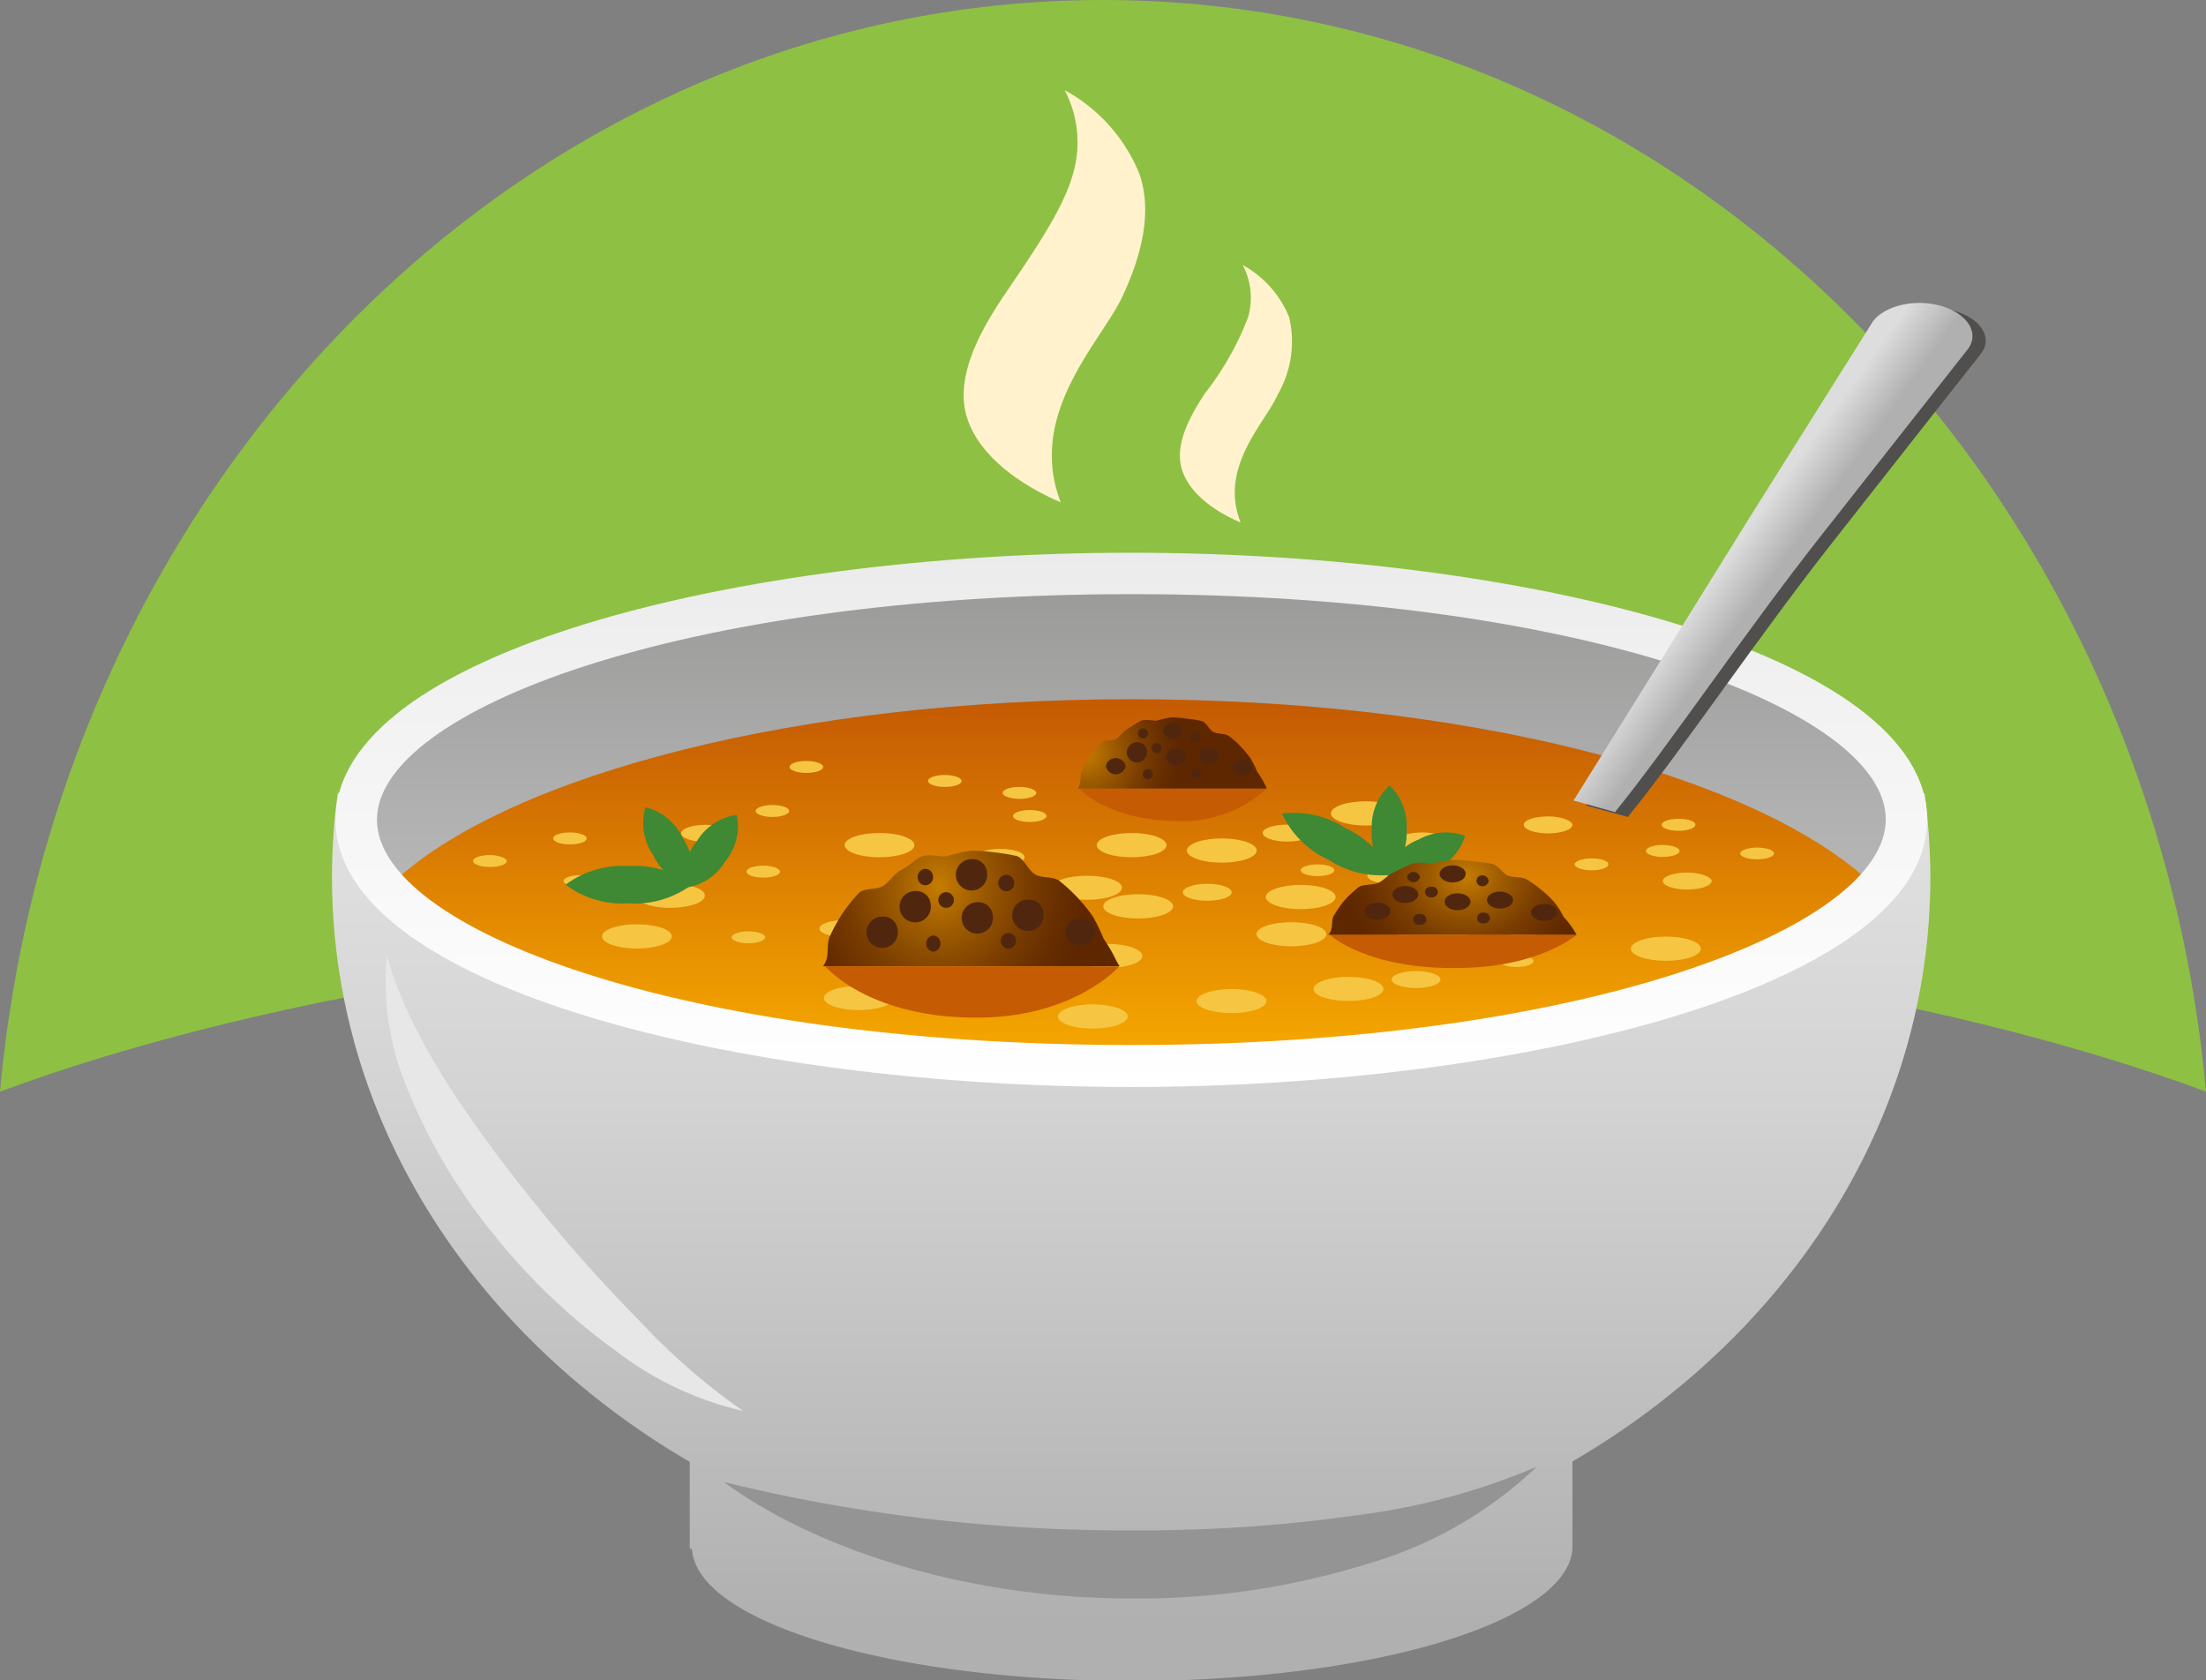 <svg xmlns="http://www.w3.org/2000/svg" xmlns:xlink="http://www.w3.org/1999/xlink" viewBox="0 0 118.21 90.05"><rect x="0" y="0" width="118.21" height="90.05" fill="#808080" stroke="none"/><defs><style>.cls-1{fill:#8ec044;}.cls-2{fill:url(#linear-gradient);}.cls-3{fill:#e7e7e7;}.cls-4{fill:#949494;}.cls-5{fill:url(#linear-gradient-2);}.cls-6{fill:url(#linear-gradient-3);}.cls-7{fill:#f6c643;}.cls-8{fill:#3f8834;}.cls-9{fill:#c55b03;}.cls-10{fill:url(#radial-gradient);}.cls-11{fill:#50270e;}.cls-12{fill:url(#radial-gradient-2);}.cls-13{fill:url(#radial-gradient-3);}.cls-14{fill:url(#linear-gradient-4);}.cls-15{fill:#504f4e;}.cls-16{fill:url(#linear-gradient-5);}.cls-17{fill:#fff2cc;}</style><linearGradient id="linear-gradient" x1="60.61" y1="43.27" x2="60.61" y2="87.04" gradientUnits="userSpaceOnUse"><stop offset="0" stop-color="#e2e1e1"/><stop offset="0.36" stop-color="#d4d3d3"/><stop offset="1" stop-color="#b0b0b0"/></linearGradient><linearGradient id="linear-gradient-2" x1="60.64" y1="31.9" x2="60.64" y2="52.97" gradientUnits="userSpaceOnUse"><stop offset="0" stop-color="#9b9b9a"/><stop offset="0.53" stop-color="#b0b0b0"/><stop offset="1" stop-color="#bebebe"/></linearGradient><linearGradient id="linear-gradient-3" x1="60.64" y1="37.78" x2="60.64" y2="55.56" gradientUnits="userSpaceOnUse"><stop offset="0" stop-color="#c55b03"/><stop offset="1" stop-color="#f3a400"/></linearGradient><radialGradient id="radial-gradient" cx="-265.97" cy="79.91" r="10.17" gradientTransform="translate(257.75 -20.46) scale(0.78 0.85)" gradientUnits="userSpaceOnUse"><stop offset="0" stop-color="#c57c00"/><stop offset="0.3" stop-color="#9c5a00"/><stop offset="0.59" stop-color="#7b3e00"/><stop offset="0.84" stop-color="#662d00"/><stop offset="1" stop-color="#5f2700"/></radialGradient><radialGradient id="radial-gradient-2" cx="-1066.3" cy="196.95" r="10.16" gradientTransform="translate(591.33 -64.03) scale(0.5 0.53)" xlink:href="#radial-gradient"/><radialGradient id="radial-gradient-3" cx="-487.73" cy="196.4" r="10.17" gradientTransform="translate(395.61 -61.06) scale(0.65 0.55)" xlink:href="#radial-gradient"/><linearGradient id="linear-gradient-4" x1="60.62" y1="58.25" x2="60.62" y2="29.62" gradientUnits="userSpaceOnUse"><stop offset="0" stop-color="#fff"/><stop offset="0.76" stop-color="#f1f1f1"/><stop offset="1" stop-color="#ebebeb"/></linearGradient><linearGradient id="linear-gradient-5" x1="93.24" y1="28.87" x2="95.41" y2="30.42" gradientUnits="userSpaceOnUse"><stop offset="0.01" stop-color="#ddd"/><stop offset="0.99" stop-color="#b0b0b0"/></linearGradient></defs><g id="Capa_2" data-name="Capa 2"><g id="Layer_1" data-name="Layer 1"><path class="cls-1" d="M59.1,49.76c23.56,0,44.69,3.39,59.11,8.74C115.22,25.66,89.91,0,59.1,0S3,25.66,0,58.5C14.42,53.15,35.55,49.76,59.1,49.76Z"/><path class="cls-2" d="M18.1,42.49A33.3,33.3,0,0,0,17.79,47c0,13.08,7.62,24.6,19.17,31.34V83h.12c.22,3.93,10.69,7.08,23.59,7.08S84,86.9,84.26,83h0V78.32C95.82,71.58,103.44,60.06,103.44,47a35,35,0,0,0-.31-4.49Z"/><path class="cls-3" d="M20.73,51.21a14.83,14.83,0,0,0,1.2,7.37,30,30,0,0,0,4.64,7.71,33.16,33.16,0,0,0,6.51,6.16,17.65,17.65,0,0,0,6.74,3.16,34.55,34.55,0,0,1-5.43-4.7c-1.86-1.89-3.78-4-5.68-6.36C24.94,59.87,21.87,55.36,20.73,51.21Z"/><path class="cls-4" d="M38.79,79.42c4.88,3.58,13,6.27,21.94,6.24a41.27,41.27,0,0,0,12.53-1.85,22,22,0,0,0,9.09-5.21,36.25,36.25,0,0,1-9.71,2.61,82.43,82.43,0,0,1-11.91.8A90.33,90.33,0,0,1,38.79,79.42Z"/><path class="cls-5" d="M102.81,43c0,6.33-18.88,11.45-42.17,11.45S18.47,49.3,18.47,43,37.35,31.53,60.64,31.53,102.81,36.65,102.81,43Z"/><path class="cls-6" d="M21.23,47.13c6.3,5.66,21.57,9.65,39.41,9.65s33.11-4,39.41-9.65c-6.3-5.66-21.56-9.66-39.41-9.66S27.53,41.47,21.23,47.13Z"/><path class="cls-7" d="M49,45.29c0,.36-.84.65-1.87.65s-1.87-.29-1.87-.65.84-.65,1.87-.65S49,44.93,49,45.29Z"/><path class="cls-7" d="M37.77,48c0,.36-.84.65-1.87.65S34,48.31,34,48s.84-.64,1.87-.64S37.77,47.6,37.77,48Z"/><path class="cls-7" d="M57.34,49.25c0,.36-.84.65-1.87.65s-1.87-.29-1.87-.65.83-.65,1.87-.65S57.34,48.89,57.34,49.25Z"/><path class="cls-7" d="M52.15,48.72c0,.36-.84.65-1.87.65s-1.87-.29-1.87-.65.84-.65,1.87-.65S52.15,48.36,52.15,48.72Z"/><path class="cls-7" d="M62.51,45.29c0,.36-.83.65-1.87.65s-1.87-.29-1.87-.65.84-.65,1.87-.65S62.51,44.93,62.51,45.29Z"/><path class="cls-7" d="M61.21,51.23c0,.36-.84.64-1.88.64s-1.87-.28-1.87-.64.84-.65,1.87-.65S61.21,50.87,61.21,51.23Z"/><path class="cls-7" d="M54,52.49c0,.36-.83.65-1.87.65s-1.87-.29-1.87-.65.84-.65,1.87-.65S54,52.13,54,52.49Z"/><path class="cls-7" d="M60.12,47.57c0,.36-.84.65-1.87.65s-1.87-.29-1.87-.65.84-.64,1.87-.64S60.12,47.21,60.12,47.57Z"/><path class="cls-7" d="M67.34,45.58c0,.36-.84.65-1.87.65s-1.87-.29-1.87-.65.83-.65,1.87-.65S67.34,45.22,67.34,45.58Z"/><path class="cls-7" d="M74.13,53c0,.36-.83.64-1.87.64s-1.87-.28-1.87-.64.84-.65,1.87-.65S74.13,52.63,74.13,53Z"/><path class="cls-7" d="M91.14,50.84c0,.36-.84.65-1.87.65s-1.88-.29-1.88-.65.84-.65,1.88-.65S91.14,50.48,91.14,50.84Z"/><path class="cls-7" d="M47.89,53.48c0,.36-.84.65-1.87.65s-1.87-.29-1.87-.65.83-.64,1.87-.64S47.89,53.13,47.89,53.48Z"/><path class="cls-7" d="M36,50.18c0,.36-.84.65-1.87.65s-1.87-.29-1.87-.65.84-.65,1.87-.65S36,49.82,36,50.18Z"/><path class="cls-7" d="M71.57,48.07c0,.36-.84.65-1.87.65s-1.87-.29-1.87-.65.84-.65,1.87-.65S71.57,47.71,71.57,48.07Z"/><path class="cls-7" d="M78.67,50.05c0,.36-.84.65-1.87.65s-1.87-.29-1.87-.65.84-.64,1.87-.64S78.67,49.69,78.67,50.05Z"/><path class="cls-7" d="M62.86,48.57c0,.36-.84.65-1.87.65s-1.87-.29-1.87-.65.83-.65,1.87-.65S62.86,48.21,62.86,48.57Z"/><path class="cls-7" d="M75.06,43.59c0,.36-.84.65-1.87.65s-1.87-.29-1.87-.65.83-.65,1.87-.65S75.06,43.23,75.06,43.59Z"/><path class="cls-7" d="M71.07,50.06c0,.36-.83.65-1.87.65s-1.87-.29-1.87-.65.84-.64,1.87-.64S71.07,49.7,71.07,50.06Z"/><path class="cls-7" d="M66,47.82c0,.25-.59.45-1.31.45s-1.31-.2-1.31-.45.59-.46,1.31-.46S66,47.57,66,47.82Z"/><path class="cls-7" d="M46.52,49.76c0,.25-.58.45-1.3.45s-1.31-.2-1.31-.45.59-.45,1.31-.45S46.52,49.51,46.52,49.76Z"/><path class="cls-7" d="M70.27,44.64c0,.25-.58.46-1.3.46s-1.31-.21-1.31-.46.58-.45,1.31-.45S70.27,44.39,70.27,44.64Z"/><path class="cls-7" d="M80.53,47.21c0,.25-.58.46-1.3.46s-1.31-.21-1.31-.46.59-.45,1.31-.45S80.53,47,80.53,47.21Z"/><path class="cls-7" d="M75.88,46.92c0,.25-.58.45-1.31.45s-1.3-.2-1.3-.45.58-.45,1.3-.45S75.88,46.67,75.88,46.92Z"/><path class="cls-7" d="M77.19,52.49c0,.25-.59.46-1.31.46s-1.31-.21-1.31-.46.59-.45,1.31-.45S77.19,52.24,77.19,52.49Z"/><path class="cls-7" d="M77.51,45.06c0,.25-.59.46-1.31.46s-1.31-.21-1.31-.46.59-.45,1.31-.45S77.51,44.81,77.51,45.06Z"/><path class="cls-7" d="M54.9,45.94c0,.25-.58.45-1.3.45s-1.31-.2-1.31-.45.59-.45,1.31-.45S54.9,45.69,54.9,45.94Z"/><path class="cls-7" d="M39.11,44.66c0,.25-.59.45-1.31.45s-1.3-.2-1.3-.45.58-.46,1.3-.46S39.11,44.41,39.11,44.66Z"/><path class="cls-7" d="M91.72,47.21c0,.25-.59.46-1.31.46s-1.31-.21-1.31-.46.59-.45,1.31-.45S91.72,47,91.72,47.21Z"/><path class="cls-7" d="M84.26,44.2c0,.25-.58.46-1.3.46s-1.31-.21-1.31-.46.58-.45,1.31-.45S84.26,44,84.26,44.2Z"/><path class="cls-7" d="M60.43,54.47c0,.36-.84.65-1.87.65s-1.87-.29-1.87-.65.84-.65,1.87-.65S60.43,54.12,60.43,54.47Z"/><path class="cls-7" d="M67.86,53.65c0,.36-.84.64-1.87.64s-1.87-.28-1.87-.64S65,53,66,53,67.86,53.29,67.86,53.65Z"/><path class="cls-7" d="M71.5,46.64c0,.17-.4.31-.9.31s-.9-.14-.9-.31.4-.32.9-.32S71.5,46.46,71.5,46.64Z"/><path class="cls-7" d="M82.17,51.5c0,.18-.41.32-.9.32s-.91-.14-.91-.32.41-.32.91-.32S82.17,51.32,82.17,51.5Z"/><path class="cls-7" d="M55.53,42.49c0,.18-.4.32-.9.32s-.9-.14-.9-.32.41-.32.9-.32S55.53,42.32,55.53,42.49Z"/><path class="cls-7" d="M60.64,41.32c0,.17-.41.32-.9.32s-.91-.15-.91-.32.41-.32.91-.32S60.64,41.14,60.64,41.32Z"/><path class="cls-7" d="M44.11,41.1c0,.18-.4.32-.9.32s-.9-.14-.9-.32.4-.32.9-.32S44.11,40.93,44.11,41.1Z"/><path class="cls-7" d="M51.53,41.85c0,.18-.4.32-.9.32s-.9-.14-.9-.32.4-.32.9-.32S51.53,41.68,51.53,41.85Z"/><path class="cls-7" d="M42.29,43.46c0,.17-.4.32-.9.32s-.9-.15-.9-.32.4-.32.9-.32S42.29,43.28,42.29,43.46Z"/><path class="cls-7" d="M41,50.23c0,.17-.4.32-.9.32s-.9-.15-.9-.32.4-.32.9-.32S41,50.05,41,50.23Z"/><path class="cls-7" d="M41.8,46.71c0,.18-.4.32-.9.32s-.9-.14-.9-.32.4-.32.9-.32S41.8,46.54,41.8,46.71Z"/><path class="cls-7" d="M62,43.32c0,.18-.41.33-.91.33s-.9-.15-.9-.33.41-.32.9-.32S62,43.15,62,43.32Z"/><path class="cls-7" d="M56.08,43.73c0,.17-.4.32-.9.32s-.9-.15-.9-.32.4-.32.9-.32S56.08,43.55,56.08,43.73Z"/><path class="cls-7" d="M31.44,44.93c0,.18-.4.32-.9.32s-.9-.14-.9-.32.4-.32.9-.32S31.44,44.76,31.44,44.93Z"/><path class="cls-7" d="M27.16,46.14c0,.18-.41.32-.91.32s-.9-.14-.9-.32.41-.32.9-.32S27.16,46,27.16,46.14Z"/><path class="cls-7" d="M86.75,42.92c0,.18-.4.32-.9.32s-.9-.14-.9-.32.4-.32.9-.32S86.75,42.75,86.75,42.92Z"/><path class="cls-7" d="M90,45.6c0,.18-.41.32-.9.32s-.9-.14-.9-.32.4-.32.9-.32S90,45.43,90,45.6Z"/><path class="cls-7" d="M95.06,45.74c0,.17-.41.31-.9.31s-.91-.14-.91-.31.41-.32.91-.32S95.06,45.56,95.06,45.74Z"/><path class="cls-7" d="M32,47.21c0,.18-.4.33-.9.33s-.9-.15-.9-.33.41-.31.9-.31S32,47,32,47.21Z"/><path class="cls-7" d="M86.19,46.32c0,.17-.41.32-.9.32s-.91-.15-.91-.32.41-.32.91-.32S86.19,46.14,86.19,46.32Z"/><path class="cls-7" d="M82.55,49.9c0,.17-.4.32-.9.32s-.9-.15-.9-.32.4-.32.9-.32S82.55,49.72,82.55,49.9Z"/><path class="cls-7" d="M90.85,44.2c0,.18-.41.32-.91.32s-.9-.14-.9-.32.41-.32.9-.32S90.85,44,90.85,44.2Z"/><path class="cls-8" d="M33.69,46.41a5.1,5.1,0,0,0-3.38,1,5.1,5.1,0,0,0,3.38,1,5.1,5.1,0,0,0,3.38-1A5.1,5.1,0,0,0,33.69,46.41Z"/><path class="cls-8" d="M36.59,44.92a3,3,0,0,0-2-1.66A3,3,0,0,0,35,45.81a2.92,2.92,0,0,0,2,1.65A3,3,0,0,0,36.59,44.92Z"/><path class="cls-8" d="M38.86,46.16a2.94,2.94,0,0,0,.62-2.49,3,3,0,0,0-2.14,1.41,2.94,2.94,0,0,0-.62,2.49A2.94,2.94,0,0,0,38.86,46.16Z"/><path class="cls-8" d="M72.12,44.39a5.09,5.09,0,0,0-3.42-.79,5,5,0,0,0,2.49,2.47,5.09,5.09,0,0,0,3.42.8A5.09,5.09,0,0,0,72.12,44.39Z"/><path class="cls-8" d="M75.37,44.49a3,3,0,0,0-.91-2.4,3,3,0,0,0-.95,2.38,3,3,0,0,0,.91,2.4A3,3,0,0,0,75.37,44.49Z"/><path class="cls-8" d="M76.76,46.68a3,3,0,0,0,1.75-1.89A3,3,0,0,0,76,45a2.93,2.93,0,0,0-1.74,1.87A2.93,2.93,0,0,0,76.76,46.68Z"/><path class="cls-9" d="M44.23,51.79l15.74,0s-2.29,2.63-7.29,2.74C46.6,54.65,44.23,51.79,44.23,51.79Z"/><path class="cls-10" d="M59.8,51.44a8.54,8.54,0,0,0-.66-1.13,9.5,9.5,0,0,0-.58-1.2,9.06,9.06,0,0,0-1.8-1.91c-.35-.24-.86-.13-1.25-.32s-.61-.84-1-1a10.51,10.51,0,0,0-1.27-.21A9,9,0,0,0,52,45.59a9.05,9.05,0,0,0-1.25.29c-.42.06-.9-.13-1.3,0s-.74.54-1.12.72-.64.63-1,.87-1,.09-1.3.38a8.84,8.84,0,0,0-.86,1.06,9.41,9.41,0,0,0-.67,1.2c-.22.39-.08,1-.24,1.39a1.21,1.21,0,0,1-.16.28H60A2.56,2.56,0,0,1,59.8,51.44Z"/><path class="cls-11" d="M49.87,48.45a.84.84,0,1,1-.83-.7A.77.77,0,0,1,49.87,48.45Z"/><path class="cls-11" d="M48.1,49.82a.84.84,0,1,1-.83-.7A.77.77,0,0,1,48.1,49.82Z"/><path class="cls-11" d="M53.2,49.05a.84.84,0,1,1-.83-.7A.77.77,0,0,1,53.2,49.05Z"/><path class="cls-11" d="M52.89,46.75a.84.84,0,1,1-.83-.71A.77.77,0,0,1,52.89,46.75Z"/><path class="cls-11" d="M55.91,48.91a.84.84,0,1,1-.83-.7A.77.77,0,0,1,55.91,48.91Z"/><path class="cls-11" d="M51.12,48.25a.42.42,0,1,1-.41-.44A.43.43,0,0,1,51.12,48.25Z"/><path class="cls-11" d="M54.35,47.32a.43.43,0,0,1-.42.44.44.44,0,0,1,0-.88A.43.43,0,0,1,54.35,47.32Z"/><path class="cls-11" d="M54.45,50.4a.42.42,0,0,1-.42.44.43.43,0,0,1-.41-.44A.43.43,0,0,1,54,50,.43.43,0,0,1,54.45,50.4Z"/><path class="cls-11" d="M50,47a.43.43,0,0,1-.41.44.43.43,0,0,1-.42-.44.43.43,0,0,1,.42-.44A.42.42,0,0,1,50,47Z"/><path class="cls-11" d="M50.39,50.51A.42.42,0,0,1,50,51a.44.44,0,0,1,0-.87A.42.42,0,0,1,50.39,50.51Z"/><path class="cls-11" d="M58.71,49.94a.77.77,0,0,1-.82.71.71.71,0,1,1,0-1.41A.77.77,0,0,1,58.71,49.94Z"/><path class="cls-9" d="M57.85,42.27h10A6.59,6.59,0,0,1,63.24,44C59.36,44,57.85,42.27,57.85,42.27Z"/><path class="cls-12" d="M67.79,42.06a4.48,4.48,0,0,0-.42-.7,5.68,5.68,0,0,0-.37-.74,6.53,6.53,0,0,0-.53-.63,4.6,4.6,0,0,0-.62-.55c-.23-.15-.55-.09-.8-.2s-.39-.52-.65-.6a6.85,6.85,0,0,0-.81-.13,7.17,7.17,0,0,0-.81-.07,5.45,5.45,0,0,0-.8.18c-.27,0-.58-.08-.83,0a6.59,6.59,0,0,0-.72.44c-.24.11-.4.39-.63.54s-.63,0-.83.23a5.66,5.66,0,0,0-.55.66,4.88,4.88,0,0,0-.42.74c-.14.24-.06.6-.16.86a.69.69,0,0,1-.1.17H67.89A1.86,1.86,0,0,1,67.79,42.06Z"/><path class="cls-11" d="M61.45,40.21a.54.54,0,1,1-.53-.43A.49.49,0,0,1,61.45,40.21Z"/><path class="cls-11" d="M60.32,41.06a.54.54,0,0,1-1.06,0,.54.54,0,0,1,1.06,0Z"/><path class="cls-11" d="M63.57,40.58A.49.49,0,0,1,63,41a.5.5,0,0,1-.53-.44.49.49,0,0,1,.53-.43A.48.48,0,0,1,63.57,40.58Z"/><path class="cls-11" d="M63.38,39.16a.55.55,0,0,1-1.07,0,.55.55,0,0,1,1.07,0Z"/><path class="cls-11" d="M65.3,40.5a.48.48,0,0,1-.53.43.44.44,0,1,1,0-.86A.48.48,0,0,1,65.3,40.5Z"/><path class="cls-11" d="M62.25,40.09a.27.27,0,1,1-.27-.27A.27.27,0,0,1,62.25,40.09Z"/><path class="cls-11" d="M64.31,39.51a.27.27,0,0,1-.27.27.27.27,0,0,1,0-.54A.27.27,0,0,1,64.31,39.51Z"/><path class="cls-11" d="M64.37,41.42a.26.26,0,0,1-.26.27.27.27,0,1,1,0-.54A.26.26,0,0,1,64.37,41.42Z"/><path class="cls-11" d="M61.52,39.3a.27.27,0,1,1-.27-.27A.27.27,0,0,1,61.52,39.3Z"/><path class="cls-11" d="M61.78,41.49a.27.27,0,1,1-.26-.27A.27.27,0,0,1,61.78,41.49Z"/><path class="cls-11" d="M67.1,41.13a.5.5,0,0,1-.53.44.49.49,0,0,1-.53-.44.48.48,0,0,1,.53-.43A.49.49,0,0,1,67.1,41.13Z"/><path class="cls-9" d="M71.26,50.09H84.49s-1.93,1.7-6.12,1.78C73.26,52,71.26,50.09,71.26,50.09Z"/><path class="cls-13" d="M84.35,49.87a4.3,4.3,0,0,0-.56-.73,4.25,4.25,0,0,0-.49-.78,6.17,6.17,0,0,0-.69-.66,7,7,0,0,0-.81-.58c-.3-.15-.73-.08-1-.2s-.52-.55-.86-.63-.71-.09-1.06-.14a9.63,9.63,0,0,0-1.08-.07,9.23,9.23,0,0,0-1,.19c-.35,0-.76-.08-1.09,0a10.48,10.48,0,0,0-1,.47c-.32.12-.53.41-.83.56s-.83.06-1.09.25a6.75,6.75,0,0,0-.73.68,5.81,5.81,0,0,0-.55.78c-.19.25-.08.63-.21.9a.64.64,0,0,1-.13.18H84.48Z"/><path class="cls-11" d="M76,47.93c0,.25-.31.46-.7.46s-.69-.21-.69-.46.31-.45.69-.45S76,47.68,76,47.93Z"/><path class="cls-11" d="M74.51,48.82c0,.25-.31.46-.69.46s-.7-.21-.7-.46.31-.45.7-.45S74.51,48.57,74.51,48.82Z"/><path class="cls-11" d="M78.8,48.32c0,.25-.31.46-.7.46s-.69-.21-.69-.46.31-.45.69-.45S78.8,48.07,78.8,48.32Z"/><path class="cls-11" d="M78.54,46.83c0,.25-.31.46-.7.46s-.7-.21-.7-.46.32-.46.7-.46S78.54,46.58,78.54,46.83Z"/><path class="cls-11" d="M81.08,48.23c0,.26-.32.46-.7.46s-.7-.2-.7-.46.31-.45.7-.45S81.08,48,81.08,48.23Z"/><path class="cls-11" d="M77.05,47.8a.32.32,0,0,1-.34.29.33.33,0,0,1-.36-.29.32.32,0,0,1,.36-.28A.31.31,0,0,1,77.05,47.8Z"/><path class="cls-11" d="M79.77,47.2a.33.33,0,0,1-.36.29.29.29,0,1,1,0-.58A.33.33,0,0,1,79.77,47.2Z"/><path class="cls-11" d="M79.85,49.2a.32.32,0,0,1-.35.28.29.29,0,1,1,0-.57A.32.32,0,0,1,79.85,49.2Z"/><path class="cls-11" d="M76.09,47a.36.36,0,0,1-.7,0,.36.36,0,0,1,.7,0Z"/><path class="cls-11" d="M76.44,49.27a.31.31,0,0,1-.35.28.29.29,0,1,1,0-.56A.31.31,0,0,1,76.44,49.27Z"/><path class="cls-11" d="M83.44,48.9c0,.25-.31.45-.7.45s-.7-.2-.7-.45.31-.46.7-.46S83.44,48.65,83.44,48.9Z"/><path class="cls-14" d="M60.62,58.25c-21,0-42.64-5.36-42.64-14.32S39.66,29.62,60.62,29.62,103.27,35,103.27,43.93,81.59,58.25,60.62,58.25Zm0-26.41c-24.18,0-40.42,6.25-40.42,12.09S36.44,56,60.62,56s40.43-6.25,40.43-12.09S84.8,31.84,60.62,31.84Z"/><path class="cls-15" d="M104.7,16.65c-1.42-.4-3,0-3.63.83L94.45,28,85,43.17l2.23.61c2.87-3.54,6.91-9.56,11-14.76,4.27-5.43,7.86-10,7.94-10.09C106.8,18.07,106.12,17.05,104.7,16.65Z"/><path class="cls-16" d="M104,16.39c-1.42-.4-3,0-3.63.82L93.73,27.77c-3.29,5.3-7.07,11.38-9.41,15.13l2.22.62c2.87-3.54,6.91-9.56,11-14.76l7.94-10.09C106.08,17.81,105.4,16.79,104,16.39Z"/><path class="cls-17" d="M53.79,15.85c-1.64,2.43-2.59,4.68-1.95,6.6s2.68,3.47,5,4.47C55,22.16,59,18.33,60.14,15.9s1.58-4.69.91-6.6a8.94,8.94,0,0,0-4-4.47,6,6,0,0,1,.46,4.44C57,11.17,55.43,13.43,53.79,15.85Z"/><path class="cls-17" d="M64.56,21.09c-1,1.51-1.61,2.92-1.21,4.12S65,27.37,66.48,28c-1.19-3,1.35-5.36,2-6.88A5.66,5.66,0,0,0,69.08,17a5.58,5.58,0,0,0-2.49-2.8A3.76,3.76,0,0,1,66.88,17,15.74,15.74,0,0,1,64.56,21.09Z"/></g></g></svg>